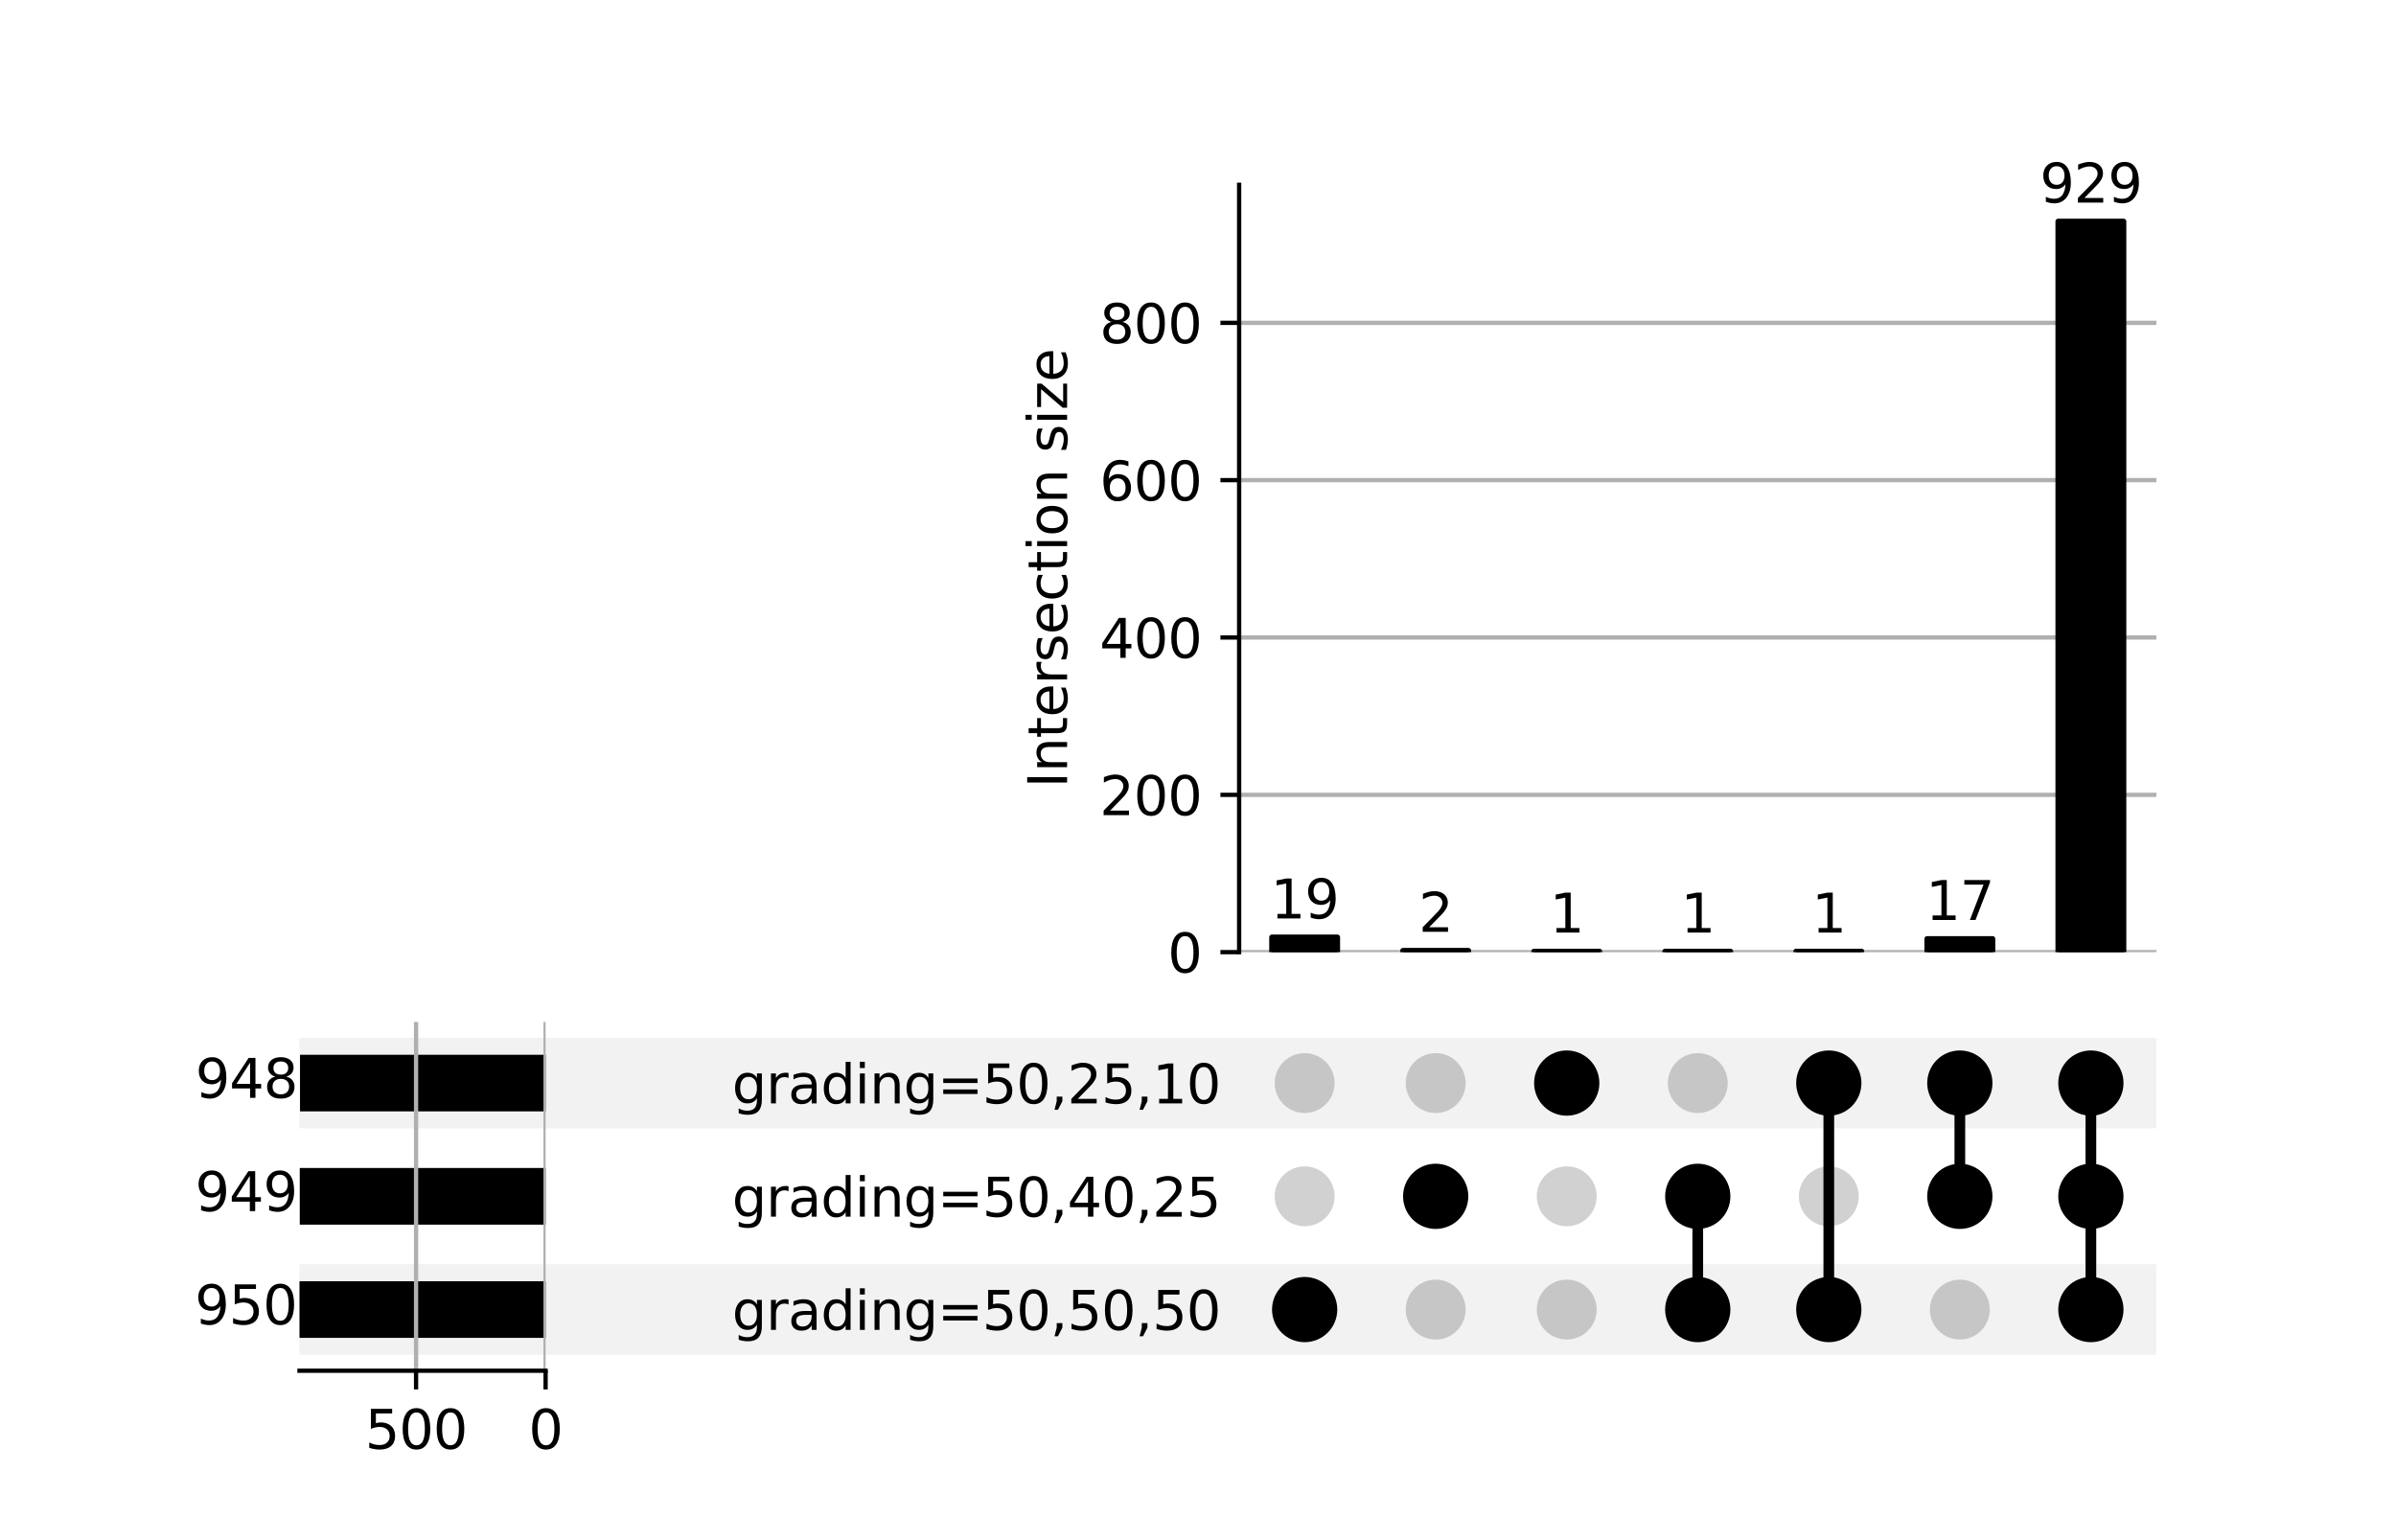 <?xml version="1.0" encoding="utf-8" standalone="no"?>
<!DOCTYPE svg PUBLIC "-//W3C//DTD SVG 1.1//EN"
  "http://www.w3.org/Graphics/SVG/1.1/DTD/svg11.dtd">
<svg height="288pt" version="1.1" viewBox="0 0 448 288" width="448pt" xmlns="http://www.w3.org/2000/svg" xmlns:xlink="http://www.w3.org/1999/xlink">
 <defs>
  <style type="text/css">*{stroke-linecap:butt;stroke-linejoin:round;}</style>
 </defs>
 <g id="figure_1">
  <g id="patch_1">
   <path d="M 0 288 
L 448 288 
L 448 0 
L 0 0 
z
" style="fill:#ffffff;"/>
  </g>
  <g id="axes_1">
   <g id="patch_2">
    <path clip-path="url(#pf896814fca)" d="M 56 253.355 
L 403.2 253.355 
L 403.2 236.414 
L 56 236.414 
z
" style="fill-opacity:0.051;"/>
   </g>
   <g id="patch_3">
    <path clip-path="url(#pf896814fca)" d="M 56 211.002 
L 403.2 211.002 
L 403.2 194.061 
L 56 194.061 
z
" style="fill-opacity:0.051;"/>
   </g>
   <g id="matplotlib.axis_1"/>
   <g id="matplotlib.axis_2">
    <g id="ytick_1"/>
    <g id="ytick_2"/>
    <g id="ytick_3"/>
   </g>
  </g>
  <g id="axes_2">
   <g id="matplotlib.axis_3">
    <g id="ytick_4">
     <g id="line2d_1"/>
     <g id="text_1">
      <!-- grading=50,50,50 -->
      <g transform="translate(136.881 248.684)scale(0.1 -0.1)">
       <defs>
        <path d="M 2906 1791 
Q 2906 2416 2648 2759 
Q 2391 3103 1925 3103 
Q 1463 3103 1205 2759 
Q 947 2416 947 1791 
Q 947 1169 1205 825 
Q 1463 481 1925 481 
Q 2391 481 2648 825 
Q 2906 1169 2906 1791 
z
M 3481 434 
Q 3481 -459 3084 -895 
Q 2688 -1331 1869 -1331 
Q 1566 -1331 1297 -1286 
Q 1028 -1241 775 -1147 
L 775 -588 
Q 1028 -725 1275 -790 
Q 1522 -856 1778 -856 
Q 2344 -856 2625 -561 
Q 2906 -266 2906 331 
L 2906 616 
Q 2728 306 2450 153 
Q 2172 0 1784 0 
Q 1141 0 747 490 
Q 353 981 353 1791 
Q 353 2603 747 3093 
Q 1141 3584 1784 3584 
Q 2172 3584 2450 3431 
Q 2728 3278 2906 2969 
L 2906 3500 
L 3481 3500 
L 3481 434 
z
" id="DejaVuSans-67" transform="scale(0.016)"/>
        <path d="M 2631 2963 
Q 2534 3019 2420 3045 
Q 2306 3072 2169 3072 
Q 1681 3072 1420 2755 
Q 1159 2438 1159 1844 
L 1159 0 
L 581 0 
L 581 3500 
L 1159 3500 
L 1159 2956 
Q 1341 3275 1631 3429 
Q 1922 3584 2338 3584 
Q 2397 3584 2469 3576 
Q 2541 3569 2628 3553 
L 2631 2963 
z
" id="DejaVuSans-72" transform="scale(0.016)"/>
        <path d="M 2194 1759 
Q 1497 1759 1228 1600 
Q 959 1441 959 1056 
Q 959 750 1161 570 
Q 1363 391 1709 391 
Q 2188 391 2477 730 
Q 2766 1069 2766 1631 
L 2766 1759 
L 2194 1759 
z
M 3341 1997 
L 3341 0 
L 2766 0 
L 2766 531 
Q 2569 213 2275 61 
Q 1981 -91 1556 -91 
Q 1019 -91 701 211 
Q 384 513 384 1019 
Q 384 1609 779 1909 
Q 1175 2209 1959 2209 
L 2766 2209 
L 2766 2266 
Q 2766 2663 2505 2880 
Q 2244 3097 1772 3097 
Q 1472 3097 1187 3025 
Q 903 2953 641 2809 
L 641 3341 
Q 956 3463 1253 3523 
Q 1550 3584 1831 3584 
Q 2591 3584 2966 3190 
Q 3341 2797 3341 1997 
z
" id="DejaVuSans-61" transform="scale(0.016)"/>
        <path d="M 2906 2969 
L 2906 4863 
L 3481 4863 
L 3481 0 
L 2906 0 
L 2906 525 
Q 2725 213 2448 61 
Q 2172 -91 1784 -91 
Q 1150 -91 751 415 
Q 353 922 353 1747 
Q 353 2572 751 3078 
Q 1150 3584 1784 3584 
Q 2172 3584 2448 3432 
Q 2725 3281 2906 2969 
z
M 947 1747 
Q 947 1113 1208 752 
Q 1469 391 1925 391 
Q 2381 391 2643 752 
Q 2906 1113 2906 1747 
Q 2906 2381 2643 2742 
Q 2381 3103 1925 3103 
Q 1469 3103 1208 2742 
Q 947 2381 947 1747 
z
" id="DejaVuSans-64" transform="scale(0.016)"/>
        <path d="M 603 3500 
L 1178 3500 
L 1178 0 
L 603 0 
L 603 3500 
z
M 603 4863 
L 1178 4863 
L 1178 4134 
L 603 4134 
L 603 4863 
z
" id="DejaVuSans-69" transform="scale(0.016)"/>
        <path d="M 3513 2113 
L 3513 0 
L 2938 0 
L 2938 2094 
Q 2938 2591 2744 2837 
Q 2550 3084 2163 3084 
Q 1697 3084 1428 2787 
Q 1159 2491 1159 1978 
L 1159 0 
L 581 0 
L 581 3500 
L 1159 3500 
L 1159 2956 
Q 1366 3272 1645 3428 
Q 1925 3584 2291 3584 
Q 2894 3584 3203 3211 
Q 3513 2838 3513 2113 
z
" id="DejaVuSans-6e" transform="scale(0.016)"/>
        <path d="M 678 2906 
L 4684 2906 
L 4684 2381 
L 678 2381 
L 678 2906 
z
M 678 1631 
L 4684 1631 
L 4684 1100 
L 678 1100 
L 678 1631 
z
" id="DejaVuSans-3d" transform="scale(0.016)"/>
        <path d="M 691 4666 
L 3169 4666 
L 3169 4134 
L 1269 4134 
L 1269 2991 
Q 1406 3038 1543 3061 
Q 1681 3084 1819 3084 
Q 2600 3084 3056 2656 
Q 3513 2228 3513 1497 
Q 3513 744 3044 326 
Q 2575 -91 1722 -91 
Q 1428 -91 1123 -41 
Q 819 9 494 109 
L 494 744 
Q 775 591 1075 516 
Q 1375 441 1709 441 
Q 2250 441 2565 725 
Q 2881 1009 2881 1497 
Q 2881 1984 2565 2268 
Q 2250 2553 1709 2553 
Q 1456 2553 1204 2497 
Q 953 2441 691 2322 
L 691 4666 
z
" id="DejaVuSans-35" transform="scale(0.016)"/>
        <path d="M 2034 4250 
Q 1547 4250 1301 3770 
Q 1056 3291 1056 2328 
Q 1056 1369 1301 889 
Q 1547 409 2034 409 
Q 2525 409 2770 889 
Q 3016 1369 3016 2328 
Q 3016 3291 2770 3770 
Q 2525 4250 2034 4250 
z
M 2034 4750 
Q 2819 4750 3233 4129 
Q 3647 3509 3647 2328 
Q 3647 1150 3233 529 
Q 2819 -91 2034 -91 
Q 1250 -91 836 529 
Q 422 1150 422 2328 
Q 422 3509 836 4129 
Q 1250 4750 2034 4750 
z
" id="DejaVuSans-30" transform="scale(0.016)"/>
        <path d="M 750 794 
L 1409 794 
L 1409 256 
L 897 -744 
L 494 -744 
L 750 256 
L 750 794 
z
" id="DejaVuSans-2c" transform="scale(0.016)"/>
       </defs>
       <use xlink:href="#DejaVuSans-67"/>
       <use x="63.477" xlink:href="#DejaVuSans-72"/>
       <use x="104.59" xlink:href="#DejaVuSans-61"/>
       <use x="165.869" xlink:href="#DejaVuSans-64"/>
       <use x="229.346" xlink:href="#DejaVuSans-69"/>
       <use x="257.129" xlink:href="#DejaVuSans-6e"/>
       <use x="320.508" xlink:href="#DejaVuSans-67"/>
       <use x="383.984" xlink:href="#DejaVuSans-3d"/>
       <use x="467.773" xlink:href="#DejaVuSans-35"/>
       <use x="531.396" xlink:href="#DejaVuSans-30"/>
       <use x="595.02" xlink:href="#DejaVuSans-2c"/>
       <use x="626.807" xlink:href="#DejaVuSans-35"/>
       <use x="690.43" xlink:href="#DejaVuSans-30"/>
       <use x="754.053" xlink:href="#DejaVuSans-2c"/>
       <use x="785.84" xlink:href="#DejaVuSans-35"/>
       <use x="849.463" xlink:href="#DejaVuSans-30"/>
      </g>
     </g>
    </g>
    <g id="ytick_5">
     <g id="line2d_2"/>
     <g id="text_2">
      <!-- grading=50,40,25 -->
      <g transform="translate(136.881 227.507)scale(0.1 -0.1)">
       <defs>
        <path d="M 2419 4116 
L 825 1625 
L 2419 1625 
L 2419 4116 
z
M 2253 4666 
L 3047 4666 
L 3047 1625 
L 3713 1625 
L 3713 1100 
L 3047 1100 
L 3047 0 
L 2419 0 
L 2419 1100 
L 313 1100 
L 313 1709 
L 2253 4666 
z
" id="DejaVuSans-34" transform="scale(0.016)"/>
        <path d="M 1228 531 
L 3431 531 
L 3431 0 
L 469 0 
L 469 531 
Q 828 903 1448 1529 
Q 2069 2156 2228 2338 
Q 2531 2678 2651 2914 
Q 2772 3150 2772 3378 
Q 2772 3750 2511 3984 
Q 2250 4219 1831 4219 
Q 1534 4219 1204 4116 
Q 875 4013 500 3803 
L 500 4441 
Q 881 4594 1212 4672 
Q 1544 4750 1819 4750 
Q 2544 4750 2975 4387 
Q 3406 4025 3406 3419 
Q 3406 3131 3298 2873 
Q 3191 2616 2906 2266 
Q 2828 2175 2409 1742 
Q 1991 1309 1228 531 
z
" id="DejaVuSans-32" transform="scale(0.016)"/>
       </defs>
       <use xlink:href="#DejaVuSans-67"/>
       <use x="63.477" xlink:href="#DejaVuSans-72"/>
       <use x="104.59" xlink:href="#DejaVuSans-61"/>
       <use x="165.869" xlink:href="#DejaVuSans-64"/>
       <use x="229.346" xlink:href="#DejaVuSans-69"/>
       <use x="257.129" xlink:href="#DejaVuSans-6e"/>
       <use x="320.508" xlink:href="#DejaVuSans-67"/>
       <use x="383.984" xlink:href="#DejaVuSans-3d"/>
       <use x="467.773" xlink:href="#DejaVuSans-35"/>
       <use x="531.396" xlink:href="#DejaVuSans-30"/>
       <use x="595.02" xlink:href="#DejaVuSans-2c"/>
       <use x="626.807" xlink:href="#DejaVuSans-34"/>
       <use x="690.43" xlink:href="#DejaVuSans-30"/>
       <use x="754.053" xlink:href="#DejaVuSans-2c"/>
       <use x="785.84" xlink:href="#DejaVuSans-32"/>
       <use x="849.463" xlink:href="#DejaVuSans-35"/>
      </g>
     </g>
    </g>
    <g id="ytick_6">
     <g id="line2d_3"/>
     <g id="text_3">
      <!-- grading=50,25,10 -->
      <g transform="translate(136.881 206.331)scale(0.1 -0.1)">
       <defs>
        <path d="M 794 531 
L 1825 531 
L 1825 4091 
L 703 3866 
L 703 4441 
L 1819 4666 
L 2450 4666 
L 2450 531 
L 3481 531 
L 3481 0 
L 794 0 
L 794 531 
z
" id="DejaVuSans-31" transform="scale(0.016)"/>
       </defs>
       <use xlink:href="#DejaVuSans-67"/>
       <use x="63.477" xlink:href="#DejaVuSans-72"/>
       <use x="104.59" xlink:href="#DejaVuSans-61"/>
       <use x="165.869" xlink:href="#DejaVuSans-64"/>
       <use x="229.346" xlink:href="#DejaVuSans-69"/>
       <use x="257.129" xlink:href="#DejaVuSans-6e"/>
       <use x="320.508" xlink:href="#DejaVuSans-67"/>
       <use x="383.984" xlink:href="#DejaVuSans-3d"/>
       <use x="467.773" xlink:href="#DejaVuSans-35"/>
       <use x="531.396" xlink:href="#DejaVuSans-30"/>
       <use x="595.02" xlink:href="#DejaVuSans-2c"/>
       <use x="626.807" xlink:href="#DejaVuSans-32"/>
       <use x="690.43" xlink:href="#DejaVuSans-35"/>
       <use x="754.053" xlink:href="#DejaVuSans-2c"/>
       <use x="785.84" xlink:href="#DejaVuSans-31"/>
       <use x="849.463" xlink:href="#DejaVuSans-30"/>
      </g>
     </g>
    </g>
   </g>
   <g id="LineCollection_1">
    <path clip-path="url(#p202b5f5de5)" d="M 243.942 244.885 
L 243.942 244.885 
" style="fill:none;stroke:#000000;stroke-width:2;"/>
    <path clip-path="url(#p202b5f5de5)" d="M 268.443 223.708 
L 268.443 223.708 
" style="fill:none;stroke:#000000;stroke-width:2;"/>
    <path clip-path="url(#p202b5f5de5)" d="M 292.945 202.532 
L 292.945 202.532 
" style="fill:none;stroke:#000000;stroke-width:2;"/>
    <path clip-path="url(#p202b5f5de5)" d="M 317.446 244.885 
L 317.446 223.708 
" style="fill:none;stroke:#000000;stroke-width:2;"/>
    <path clip-path="url(#p202b5f5de5)" d="M 341.947 244.885 
L 341.947 202.532 
" style="fill:none;stroke:#000000;stroke-width:2;"/>
    <path clip-path="url(#p202b5f5de5)" d="M 366.448 223.708 
L 366.448 202.532 
" style="fill:none;stroke:#000000;stroke-width:2;"/>
    <path clip-path="url(#p202b5f5de5)" d="M 390.949 244.885 
L 390.949 202.532 
" style="fill:none;stroke:#000000;stroke-width:2;"/>
   </g>
   <g id="PathCollection_1">
    <defs>
     <path d="M 0 5.6 
C 1.485 5.6 2.91 5.01 3.96 3.96 
C 5.01 2.91 5.6 1.485 5.6 -0 
C 5.6 -1.485 5.01 -2.91 3.96 -3.96 
C 2.91 -5.01 1.485 -5.6 0 -5.6 
C -1.485 -5.6 -2.91 -5.01 -3.96 -3.96 
C -5.01 -2.91 -5.6 -1.485 -5.6 0 
C -5.6 1.485 -5.01 2.91 -3.96 3.96 
C -2.91 5.01 -1.485 5.6 0 5.6 
z
" id="C0_0_673fead7cb"/>
    </defs>
    <g clip-path="url(#p202b5f5de5)">
     <use style="stroke:#000000;" x="243.942" xlink:href="#C0_0_673fead7cb" y="244.885"/>
    </g>
    <g clip-path="url(#p202b5f5de5)">
     <use style="fill-opacity:0.18;" x="243.942" xlink:href="#C0_0_673fead7cb" y="223.708"/>
    </g>
    <g clip-path="url(#p202b5f5de5)">
     <use style="fill-opacity:0.18;" x="243.942" xlink:href="#C0_0_673fead7cb" y="202.532"/>
    </g>
    <g clip-path="url(#p202b5f5de5)">
     <use style="fill-opacity:0.18;" x="268.443" xlink:href="#C0_0_673fead7cb" y="244.885"/>
    </g>
    <g clip-path="url(#p202b5f5de5)">
     <use style="stroke:#000000;" x="268.443" xlink:href="#C0_0_673fead7cb" y="223.708"/>
    </g>
    <g clip-path="url(#p202b5f5de5)">
     <use style="fill-opacity:0.18;" x="268.443" xlink:href="#C0_0_673fead7cb" y="202.532"/>
    </g>
    <g clip-path="url(#p202b5f5de5)">
     <use style="fill-opacity:0.18;" x="292.945" xlink:href="#C0_0_673fead7cb" y="244.885"/>
    </g>
    <g clip-path="url(#p202b5f5de5)">
     <use style="fill-opacity:0.18;" x="292.945" xlink:href="#C0_0_673fead7cb" y="223.708"/>
    </g>
    <g clip-path="url(#p202b5f5de5)">
     <use style="stroke:#000000;" x="292.945" xlink:href="#C0_0_673fead7cb" y="202.532"/>
    </g>
    <g clip-path="url(#p202b5f5de5)">
     <use style="stroke:#000000;" x="317.446" xlink:href="#C0_0_673fead7cb" y="244.885"/>
    </g>
    <g clip-path="url(#p202b5f5de5)">
     <use style="stroke:#000000;" x="317.446" xlink:href="#C0_0_673fead7cb" y="223.708"/>
    </g>
    <g clip-path="url(#p202b5f5de5)">
     <use style="fill-opacity:0.18;" x="317.446" xlink:href="#C0_0_673fead7cb" y="202.532"/>
    </g>
    <g clip-path="url(#p202b5f5de5)">
     <use style="stroke:#000000;" x="341.947" xlink:href="#C0_0_673fead7cb" y="244.885"/>
    </g>
    <g clip-path="url(#p202b5f5de5)">
     <use style="fill-opacity:0.18;" x="341.947" xlink:href="#C0_0_673fead7cb" y="223.708"/>
    </g>
    <g clip-path="url(#p202b5f5de5)">
     <use style="stroke:#000000;" x="341.947" xlink:href="#C0_0_673fead7cb" y="202.532"/>
    </g>
    <g clip-path="url(#p202b5f5de5)">
     <use style="fill-opacity:0.18;" x="366.448" xlink:href="#C0_0_673fead7cb" y="244.885"/>
    </g>
    <g clip-path="url(#p202b5f5de5)">
     <use style="stroke:#000000;" x="366.448" xlink:href="#C0_0_673fead7cb" y="223.708"/>
    </g>
    <g clip-path="url(#p202b5f5de5)">
     <use style="stroke:#000000;" x="366.448" xlink:href="#C0_0_673fead7cb" y="202.532"/>
    </g>
    <g clip-path="url(#p202b5f5de5)">
     <use style="stroke:#000000;" x="390.949" xlink:href="#C0_0_673fead7cb" y="244.885"/>
    </g>
    <g clip-path="url(#p202b5f5de5)">
     <use style="stroke:#000000;" x="390.949" xlink:href="#C0_0_673fead7cb" y="223.708"/>
    </g>
    <g clip-path="url(#p202b5f5de5)">
     <use style="stroke:#000000;" x="390.949" xlink:href="#C0_0_673fead7cb" y="202.532"/>
    </g>
   </g>
  </g>
  <g id="axes_3">
   <g id="patch_4">
    <path clip-path="url(#pa044a8eb47)" d="M 102.014 250.179 
L 56 250.179 
L 56 239.591 
L 102.014 239.591 
z
"/>
   </g>
   <g id="patch_5">
    <path clip-path="url(#pa044a8eb47)" d="M 102.014 229.002 
L 56.048 229.002 
L 56.048 218.414 
L 102.014 218.414 
z
"/>
   </g>
   <g id="patch_6">
    <path clip-path="url(#pa044a8eb47)" d="M 102.014 207.826 
L 56.097 207.826 
L 56.097 197.238 
L 102.014 197.238 
z
"/>
   </g>
   <g id="matplotlib.axis_4">
    <g id="xtick_1">
     <g id="line2d_4">
      <path clip-path="url(#pa044a8eb47)" d="M 102.014 256.32 
L 102.014 191.096 
" style="fill:none;stroke:#b0b0b0;stroke-linecap:square;stroke-width:0.8;"/>
     </g>
     <g id="line2d_5">
      <defs>
       <path d="M 0 0 
L 0 3.5 
" id="mfa62de74f8" style="stroke:#000000;stroke-width:0.8;"/>
      </defs>
      <g>
       <use style="stroke:#000000;stroke-width:0.8;" x="102.014" xlink:href="#mfa62de74f8" y="256.32"/>
      </g>
     </g>
     <g id="text_4">
      <!-- 0 -->
      <g transform="translate(98.833 270.918)scale(0.1 -0.1)">
       <use xlink:href="#DejaVuSans-30"/>
      </g>
     </g>
    </g>
    <g id="xtick_2">
     <g id="line2d_6">
      <path clip-path="url(#pa044a8eb47)" d="M 77.796 256.32 
L 77.796 191.096 
" style="fill:none;stroke:#b0b0b0;stroke-linecap:square;stroke-width:0.8;"/>
     </g>
     <g id="line2d_7">
      <g>
       <use style="stroke:#000000;stroke-width:0.8;" x="77.796" xlink:href="#mfa62de74f8" y="256.32"/>
      </g>
     </g>
     <g id="text_5">
      <!-- 500 -->
      <g transform="translate(68.253 270.918)scale(0.1 -0.1)">
       <use xlink:href="#DejaVuSans-35"/>
       <use x="63.623" xlink:href="#DejaVuSans-30"/>
       <use x="127.246" xlink:href="#DejaVuSans-30"/>
      </g>
     </g>
    </g>
   </g>
   <g id="patch_7">
    <path d="M 56 256.32 
L 102.014 256.32 
" style="fill:none;stroke:#000000;stroke-linecap:square;stroke-linejoin:miter;stroke-width:0.8;"/>
   </g>
   <g id="text_6">
    <!-- 950 -->
    <g transform="translate(36.429 247.644)scale(0.1 -0.1)">
     <defs>
      <path d="M 703 97 
L 703 672 
Q 941 559 1184 500 
Q 1428 441 1663 441 
Q 2288 441 2617 861 
Q 2947 1281 2994 2138 
Q 2813 1869 2534 1725 
Q 2256 1581 1919 1581 
Q 1219 1581 811 2004 
Q 403 2428 403 3163 
Q 403 3881 828 4315 
Q 1253 4750 1959 4750 
Q 2769 4750 3195 4129 
Q 3622 3509 3622 2328 
Q 3622 1225 3098 567 
Q 2575 -91 1691 -91 
Q 1453 -91 1209 -44 
Q 966 3 703 97 
z
M 1959 2075 
Q 2384 2075 2632 2365 
Q 2881 2656 2881 3163 
Q 2881 3666 2632 3958 
Q 2384 4250 1959 4250 
Q 1534 4250 1286 3958 
Q 1038 3666 1038 3163 
Q 1038 2656 1286 2365 
Q 1534 2075 1959 2075 
z
" id="DejaVuSans-39" transform="scale(0.016)"/>
     </defs>
     <use xlink:href="#DejaVuSans-39"/>
     <use x="63.623" xlink:href="#DejaVuSans-35"/>
     <use x="127.246" xlink:href="#DejaVuSans-30"/>
    </g>
   </g>
   <g id="text_7">
    <!-- 949 -->
    <g transform="translate(36.478 226.468)scale(0.1 -0.1)">
     <use xlink:href="#DejaVuSans-39"/>
     <use x="63.623" xlink:href="#DejaVuSans-34"/>
     <use x="127.246" xlink:href="#DejaVuSans-39"/>
    </g>
   </g>
   <g id="text_8">
    <!-- 948 -->
    <g transform="translate(36.526 205.291)scale(0.1 -0.1)">
     <defs>
      <path d="M 2034 2216 
Q 1584 2216 1326 1975 
Q 1069 1734 1069 1313 
Q 1069 891 1326 650 
Q 1584 409 2034 409 
Q 2484 409 2743 651 
Q 3003 894 3003 1313 
Q 3003 1734 2745 1975 
Q 2488 2216 2034 2216 
z
M 1403 2484 
Q 997 2584 770 2862 
Q 544 3141 544 3541 
Q 544 4100 942 4425 
Q 1341 4750 2034 4750 
Q 2731 4750 3128 4425 
Q 3525 4100 3525 3541 
Q 3525 3141 3298 2862 
Q 3072 2584 2669 2484 
Q 3125 2378 3379 2068 
Q 3634 1759 3634 1313 
Q 3634 634 3220 271 
Q 2806 -91 2034 -91 
Q 1263 -91 848 271 
Q 434 634 434 1313 
Q 434 1759 690 2068 
Q 947 2378 1403 2484 
z
M 1172 3481 
Q 1172 3119 1398 2916 
Q 1625 2713 2034 2713 
Q 2441 2713 2670 2916 
Q 2900 3119 2900 3481 
Q 2900 3844 2670 4047 
Q 2441 4250 2034 4250 
Q 1625 4250 1398 4047 
Q 1172 3844 1172 3481 
z
" id="DejaVuSans-38" transform="scale(0.016)"/>
     </defs>
     <use xlink:href="#DejaVuSans-39"/>
     <use x="63.623" xlink:href="#DejaVuSans-34"/>
     <use x="127.246" xlink:href="#DejaVuSans-38"/>
    </g>
   </g>
  </g>
  <g id="axes_4">
   <g id="patch_8">
    <path d="M 231.692 178.052 
L 403.2 178.052 
L 403.2 34.56 
L 231.692 34.56 
z
" style="fill:#ffffff;"/>
   </g>
   <g id="matplotlib.axis_5">
    <g id="ytick_7">
     <g id="line2d_8">
      <path clip-path="url(#p5c440af43d)" d="M 231.692 178.052 
L 403.2 178.052 
" style="fill:none;stroke:#b0b0b0;stroke-linecap:square;stroke-width:0.8;"/>
     </g>
     <g id="line2d_9">
      <defs>
       <path d="M 0 0 
L -3.5 0 
" id="mc043b071a8" style="stroke:#000000;stroke-width:0.8;"/>
      </defs>
      <g>
       <use style="stroke:#000000;stroke-width:0.8;" x="231.692" xlink:href="#mc043b071a8" y="178.052"/>
      </g>
     </g>
     <g id="text_9">
      <!-- 0 -->
      <g transform="translate(218.329 181.851)scale(0.1 -0.1)">
       <use xlink:href="#DejaVuSans-30"/>
      </g>
     </g>
    </g>
    <g id="ytick_8">
     <g id="line2d_10">
      <path clip-path="url(#p5c440af43d)" d="M 231.692 148.631 
L 403.2 148.631 
" style="fill:none;stroke:#b0b0b0;stroke-linecap:square;stroke-width:0.8;"/>
     </g>
     <g id="line2d_11">
      <g>
       <use style="stroke:#000000;stroke-width:0.8;" x="231.692" xlink:href="#mc043b071a8" y="148.631"/>
      </g>
     </g>
     <g id="text_10">
      <!-- 200 -->
      <g transform="translate(205.604 152.43)scale(0.1 -0.1)">
       <use xlink:href="#DejaVuSans-32"/>
       <use x="63.623" xlink:href="#DejaVuSans-30"/>
       <use x="127.246" xlink:href="#DejaVuSans-30"/>
      </g>
     </g>
    </g>
    <g id="ytick_9">
     <g id="line2d_12">
      <path clip-path="url(#p5c440af43d)" d="M 231.692 119.211 
L 403.2 119.211 
" style="fill:none;stroke:#b0b0b0;stroke-linecap:square;stroke-width:0.8;"/>
     </g>
     <g id="line2d_13">
      <g>
       <use style="stroke:#000000;stroke-width:0.8;" x="231.692" xlink:href="#mc043b071a8" y="119.211"/>
      </g>
     </g>
     <g id="text_11">
      <!-- 400 -->
      <g transform="translate(205.604 123.01)scale(0.1 -0.1)">
       <use xlink:href="#DejaVuSans-34"/>
       <use x="63.623" xlink:href="#DejaVuSans-30"/>
       <use x="127.246" xlink:href="#DejaVuSans-30"/>
      </g>
     </g>
    </g>
    <g id="ytick_10">
     <g id="line2d_14">
      <path clip-path="url(#p5c440af43d)" d="M 231.692 89.79 
L 403.2 89.79 
" style="fill:none;stroke:#b0b0b0;stroke-linecap:square;stroke-width:0.8;"/>
     </g>
     <g id="line2d_15">
      <g>
       <use style="stroke:#000000;stroke-width:0.8;" x="231.692" xlink:href="#mc043b071a8" y="89.79"/>
      </g>
     </g>
     <g id="text_12">
      <!-- 600 -->
      <g transform="translate(205.604 93.589)scale(0.1 -0.1)">
       <defs>
        <path d="M 2113 2584 
Q 1688 2584 1439 2293 
Q 1191 2003 1191 1497 
Q 1191 994 1439 701 
Q 1688 409 2113 409 
Q 2538 409 2786 701 
Q 3034 994 3034 1497 
Q 3034 2003 2786 2293 
Q 2538 2584 2113 2584 
z
M 3366 4563 
L 3366 3988 
Q 3128 4100 2886 4159 
Q 2644 4219 2406 4219 
Q 1781 4219 1451 3797 
Q 1122 3375 1075 2522 
Q 1259 2794 1537 2939 
Q 1816 3084 2150 3084 
Q 2853 3084 3261 2657 
Q 3669 2231 3669 1497 
Q 3669 778 3244 343 
Q 2819 -91 2113 -91 
Q 1303 -91 875 529 
Q 447 1150 447 2328 
Q 447 3434 972 4092 
Q 1497 4750 2381 4750 
Q 2619 4750 2861 4703 
Q 3103 4656 3366 4563 
z
" id="DejaVuSans-36" transform="scale(0.016)"/>
       </defs>
       <use xlink:href="#DejaVuSans-36"/>
       <use x="63.623" xlink:href="#DejaVuSans-30"/>
       <use x="127.246" xlink:href="#DejaVuSans-30"/>
      </g>
     </g>
    </g>
    <g id="ytick_11">
     <g id="line2d_16">
      <path clip-path="url(#p5c440af43d)" d="M 231.692 60.369 
L 403.2 60.369 
" style="fill:none;stroke:#b0b0b0;stroke-linecap:square;stroke-width:0.8;"/>
     </g>
     <g id="line2d_17">
      <g>
       <use style="stroke:#000000;stroke-width:0.8;" x="231.692" xlink:href="#mc043b071a8" y="60.369"/>
      </g>
     </g>
     <g id="text_13">
      <!-- 800 -->
      <g transform="translate(205.604 64.168)scale(0.1 -0.1)">
       <use xlink:href="#DejaVuSans-38"/>
       <use x="63.623" xlink:href="#DejaVuSans-30"/>
       <use x="127.246" xlink:href="#DejaVuSans-30"/>
      </g>
     </g>
    </g>
    <g id="text_14">
     <!-- Intersection size -->
     <g transform="translate(199.524 147.333)rotate(-90)scale(0.1 -0.1)">
      <defs>
       <path d="M 628 4666 
L 1259 4666 
L 1259 0 
L 628 0 
L 628 4666 
z
" id="DejaVuSans-49" transform="scale(0.016)"/>
       <path d="M 1172 4494 
L 1172 3500 
L 2356 3500 
L 2356 3053 
L 1172 3053 
L 1172 1153 
Q 1172 725 1289 603 
Q 1406 481 1766 481 
L 2356 481 
L 2356 0 
L 1766 0 
Q 1100 0 847 248 
Q 594 497 594 1153 
L 594 3053 
L 172 3053 
L 172 3500 
L 594 3500 
L 594 4494 
L 1172 4494 
z
" id="DejaVuSans-74" transform="scale(0.016)"/>
       <path d="M 3597 1894 
L 3597 1613 
L 953 1613 
Q 991 1019 1311 708 
Q 1631 397 2203 397 
Q 2534 397 2845 478 
Q 3156 559 3463 722 
L 3463 178 
Q 3153 47 2828 -22 
Q 2503 -91 2169 -91 
Q 1331 -91 842 396 
Q 353 884 353 1716 
Q 353 2575 817 3079 
Q 1281 3584 2069 3584 
Q 2775 3584 3186 3129 
Q 3597 2675 3597 1894 
z
M 3022 2063 
Q 3016 2534 2758 2815 
Q 2500 3097 2075 3097 
Q 1594 3097 1305 2825 
Q 1016 2553 972 2059 
L 3022 2063 
z
" id="DejaVuSans-65" transform="scale(0.016)"/>
       <path d="M 2834 3397 
L 2834 2853 
Q 2591 2978 2328 3040 
Q 2066 3103 1784 3103 
Q 1356 3103 1142 2972 
Q 928 2841 928 2578 
Q 928 2378 1081 2264 
Q 1234 2150 1697 2047 
L 1894 2003 
Q 2506 1872 2764 1633 
Q 3022 1394 3022 966 
Q 3022 478 2636 193 
Q 2250 -91 1575 -91 
Q 1294 -91 989 -36 
Q 684 19 347 128 
L 347 722 
Q 666 556 975 473 
Q 1284 391 1588 391 
Q 1994 391 2212 530 
Q 2431 669 2431 922 
Q 2431 1156 2273 1281 
Q 2116 1406 1581 1522 
L 1381 1569 
Q 847 1681 609 1914 
Q 372 2147 372 2553 
Q 372 3047 722 3315 
Q 1072 3584 1716 3584 
Q 2034 3584 2315 3537 
Q 2597 3491 2834 3397 
z
" id="DejaVuSans-73" transform="scale(0.016)"/>
       <path d="M 3122 3366 
L 3122 2828 
Q 2878 2963 2633 3030 
Q 2388 3097 2138 3097 
Q 1578 3097 1268 2742 
Q 959 2388 959 1747 
Q 959 1106 1268 751 
Q 1578 397 2138 397 
Q 2388 397 2633 464 
Q 2878 531 3122 666 
L 3122 134 
Q 2881 22 2623 -34 
Q 2366 -91 2075 -91 
Q 1284 -91 818 406 
Q 353 903 353 1747 
Q 353 2603 823 3093 
Q 1294 3584 2113 3584 
Q 2378 3584 2631 3529 
Q 2884 3475 3122 3366 
z
" id="DejaVuSans-63" transform="scale(0.016)"/>
       <path d="M 1959 3097 
Q 1497 3097 1228 2736 
Q 959 2375 959 1747 
Q 959 1119 1226 758 
Q 1494 397 1959 397 
Q 2419 397 2687 759 
Q 2956 1122 2956 1747 
Q 2956 2369 2687 2733 
Q 2419 3097 1959 3097 
z
M 1959 3584 
Q 2709 3584 3137 3096 
Q 3566 2609 3566 1747 
Q 3566 888 3137 398 
Q 2709 -91 1959 -91 
Q 1206 -91 779 398 
Q 353 888 353 1747 
Q 353 2609 779 3096 
Q 1206 3584 1959 3584 
z
" id="DejaVuSans-6f" transform="scale(0.016)"/>
       <path id="DejaVuSans-20" transform="scale(0.016)"/>
       <path d="M 353 3500 
L 3084 3500 
L 3084 2975 
L 922 459 
L 3084 459 
L 3084 0 
L 275 0 
L 275 525 
L 2438 3041 
L 353 3041 
L 353 3500 
z
" id="DejaVuSans-7a" transform="scale(0.016)"/>
      </defs>
      <use xlink:href="#DejaVuSans-49"/>
      <use x="29.492" xlink:href="#DejaVuSans-6e"/>
      <use x="92.871" xlink:href="#DejaVuSans-74"/>
      <use x="132.08" xlink:href="#DejaVuSans-65"/>
      <use x="193.604" xlink:href="#DejaVuSans-72"/>
      <use x="234.717" xlink:href="#DejaVuSans-73"/>
      <use x="286.816" xlink:href="#DejaVuSans-65"/>
      <use x="348.34" xlink:href="#DejaVuSans-63"/>
      <use x="403.32" xlink:href="#DejaVuSans-74"/>
      <use x="442.529" xlink:href="#DejaVuSans-69"/>
      <use x="470.312" xlink:href="#DejaVuSans-6f"/>
      <use x="531.494" xlink:href="#DejaVuSans-6e"/>
      <use x="594.873" xlink:href="#DejaVuSans-20"/>
      <use x="626.66" xlink:href="#DejaVuSans-73"/>
      <use x="678.76" xlink:href="#DejaVuSans-69"/>
      <use x="706.543" xlink:href="#DejaVuSans-7a"/>
      <use x="759.033" xlink:href="#DejaVuSans-65"/>
     </g>
    </g>
   </g>
   <g id="patch_9">
    <path d="M 231.692 178.052 
L 231.692 34.56 
" style="fill:none;stroke:#000000;stroke-linecap:square;stroke-linejoin:miter;stroke-width:0.8;"/>
   </g>
   <g id="text_15">
    <!-- 19 -->
    <g transform="translate(237.58 171.742)scale(0.1 -0.1)">
     <use xlink:href="#DejaVuSans-31"/>
     <use x="63.623" xlink:href="#DejaVuSans-39"/>
    </g>
   </g>
   <g id="text_16">
    <!-- 2 -->
    <g transform="translate(265.262 174.243)scale(0.1 -0.1)">
     <use xlink:href="#DejaVuSans-32"/>
    </g>
   </g>
   <g id="text_17">
    <!-- 1 -->
    <g transform="translate(289.763 174.39)scale(0.1 -0.1)">
     <use xlink:href="#DejaVuSans-31"/>
    </g>
   </g>
   <g id="text_18">
    <!-- 1 -->
    <g transform="translate(314.265 174.39)scale(0.1 -0.1)">
     <use xlink:href="#DejaVuSans-31"/>
    </g>
   </g>
   <g id="text_19">
    <!-- 1 -->
    <g transform="translate(338.766 174.39)scale(0.1 -0.1)">
     <use xlink:href="#DejaVuSans-31"/>
    </g>
   </g>
   <g id="text_20">
    <!-- 17 -->
    <g transform="translate(360.086 172.036)scale(0.1 -0.1)">
     <defs>
      <path d="M 525 4666 
L 3525 4666 
L 3525 4397 
L 1831 0 
L 1172 0 
L 2766 4134 
L 525 4134 
L 525 4666 
z
" id="DejaVuSans-37" transform="scale(0.016)"/>
     </defs>
     <use xlink:href="#DejaVuSans-31"/>
     <use x="63.623" xlink:href="#DejaVuSans-37"/>
    </g>
   </g>
   <g id="text_21">
    <!-- 929 -->
    <g transform="translate(381.406 37.878)scale(0.1 -0.1)">
     <use xlink:href="#DejaVuSans-39"/>
     <use x="63.623" xlink:href="#DejaVuSans-32"/>
     <use x="127.246" xlink:href="#DejaVuSans-39"/>
    </g>
   </g>
   <g id="patch_10">
    <path clip-path="url(#p5c440af43d)" d="M 237.817 178.052 
L 250.067 178.052 
L 250.067 175.257 
L 237.817 175.257 
z
" style="stroke:#000000;stroke-linejoin:miter;"/>
   </g>
   <g id="patch_11">
    <path clip-path="url(#p5c440af43d)" d="M 262.318 178.052 
L 274.569 178.052 
L 274.569 177.758 
L 262.318 177.758 
z
" style="stroke:#000000;stroke-linejoin:miter;"/>
   </g>
   <g id="patch_12">
    <path clip-path="url(#p5c440af43d)" d="M 286.819 178.052 
L 299.07 178.052 
L 299.07 177.905 
L 286.819 177.905 
z
" style="stroke:#000000;stroke-linejoin:miter;"/>
   </g>
   <g id="patch_13">
    <path clip-path="url(#p5c440af43d)" d="M 311.32 178.052 
L 323.571 178.052 
L 323.571 177.905 
L 311.32 177.905 
z
" style="stroke:#000000;stroke-linejoin:miter;"/>
   </g>
   <g id="patch_14">
    <path clip-path="url(#p5c440af43d)" d="M 335.822 178.052 
L 348.072 178.052 
L 348.072 177.905 
L 335.822 177.905 
z
" style="stroke:#000000;stroke-linejoin:miter;"/>
   </g>
   <g id="patch_15">
    <path clip-path="url(#p5c440af43d)" d="M 360.323 178.052 
L 372.573 178.052 
L 372.573 175.551 
L 360.323 175.551 
z
" style="stroke:#000000;stroke-linejoin:miter;"/>
   </g>
   <g id="patch_16">
    <path clip-path="url(#p5c440af43d)" d="M 384.824 178.052 
L 397.075 178.052 
L 397.075 41.393 
L 384.824 41.393 
z
" style="stroke:#000000;stroke-linejoin:miter;"/>
   </g>
  </g>
 </g>
 <defs>
  <clipPath id="pf896814fca">
   <rect height="65.224" width="347.2" x="56" y="191.096"/>
  </clipPath>
  <clipPath id="p202b5f5de5">
   <rect height="65.224" width="171.508" x="231.692" y="191.096"/>
  </clipPath>
  <clipPath id="pa044a8eb47">
   <rect height="65.224" width="46.014" x="56" y="191.096"/>
  </clipPath>
  <clipPath id="p5c440af43d">
   <rect height="143.492" width="171.508" x="231.692" y="34.56"/>
  </clipPath>
 </defs>
</svg>
